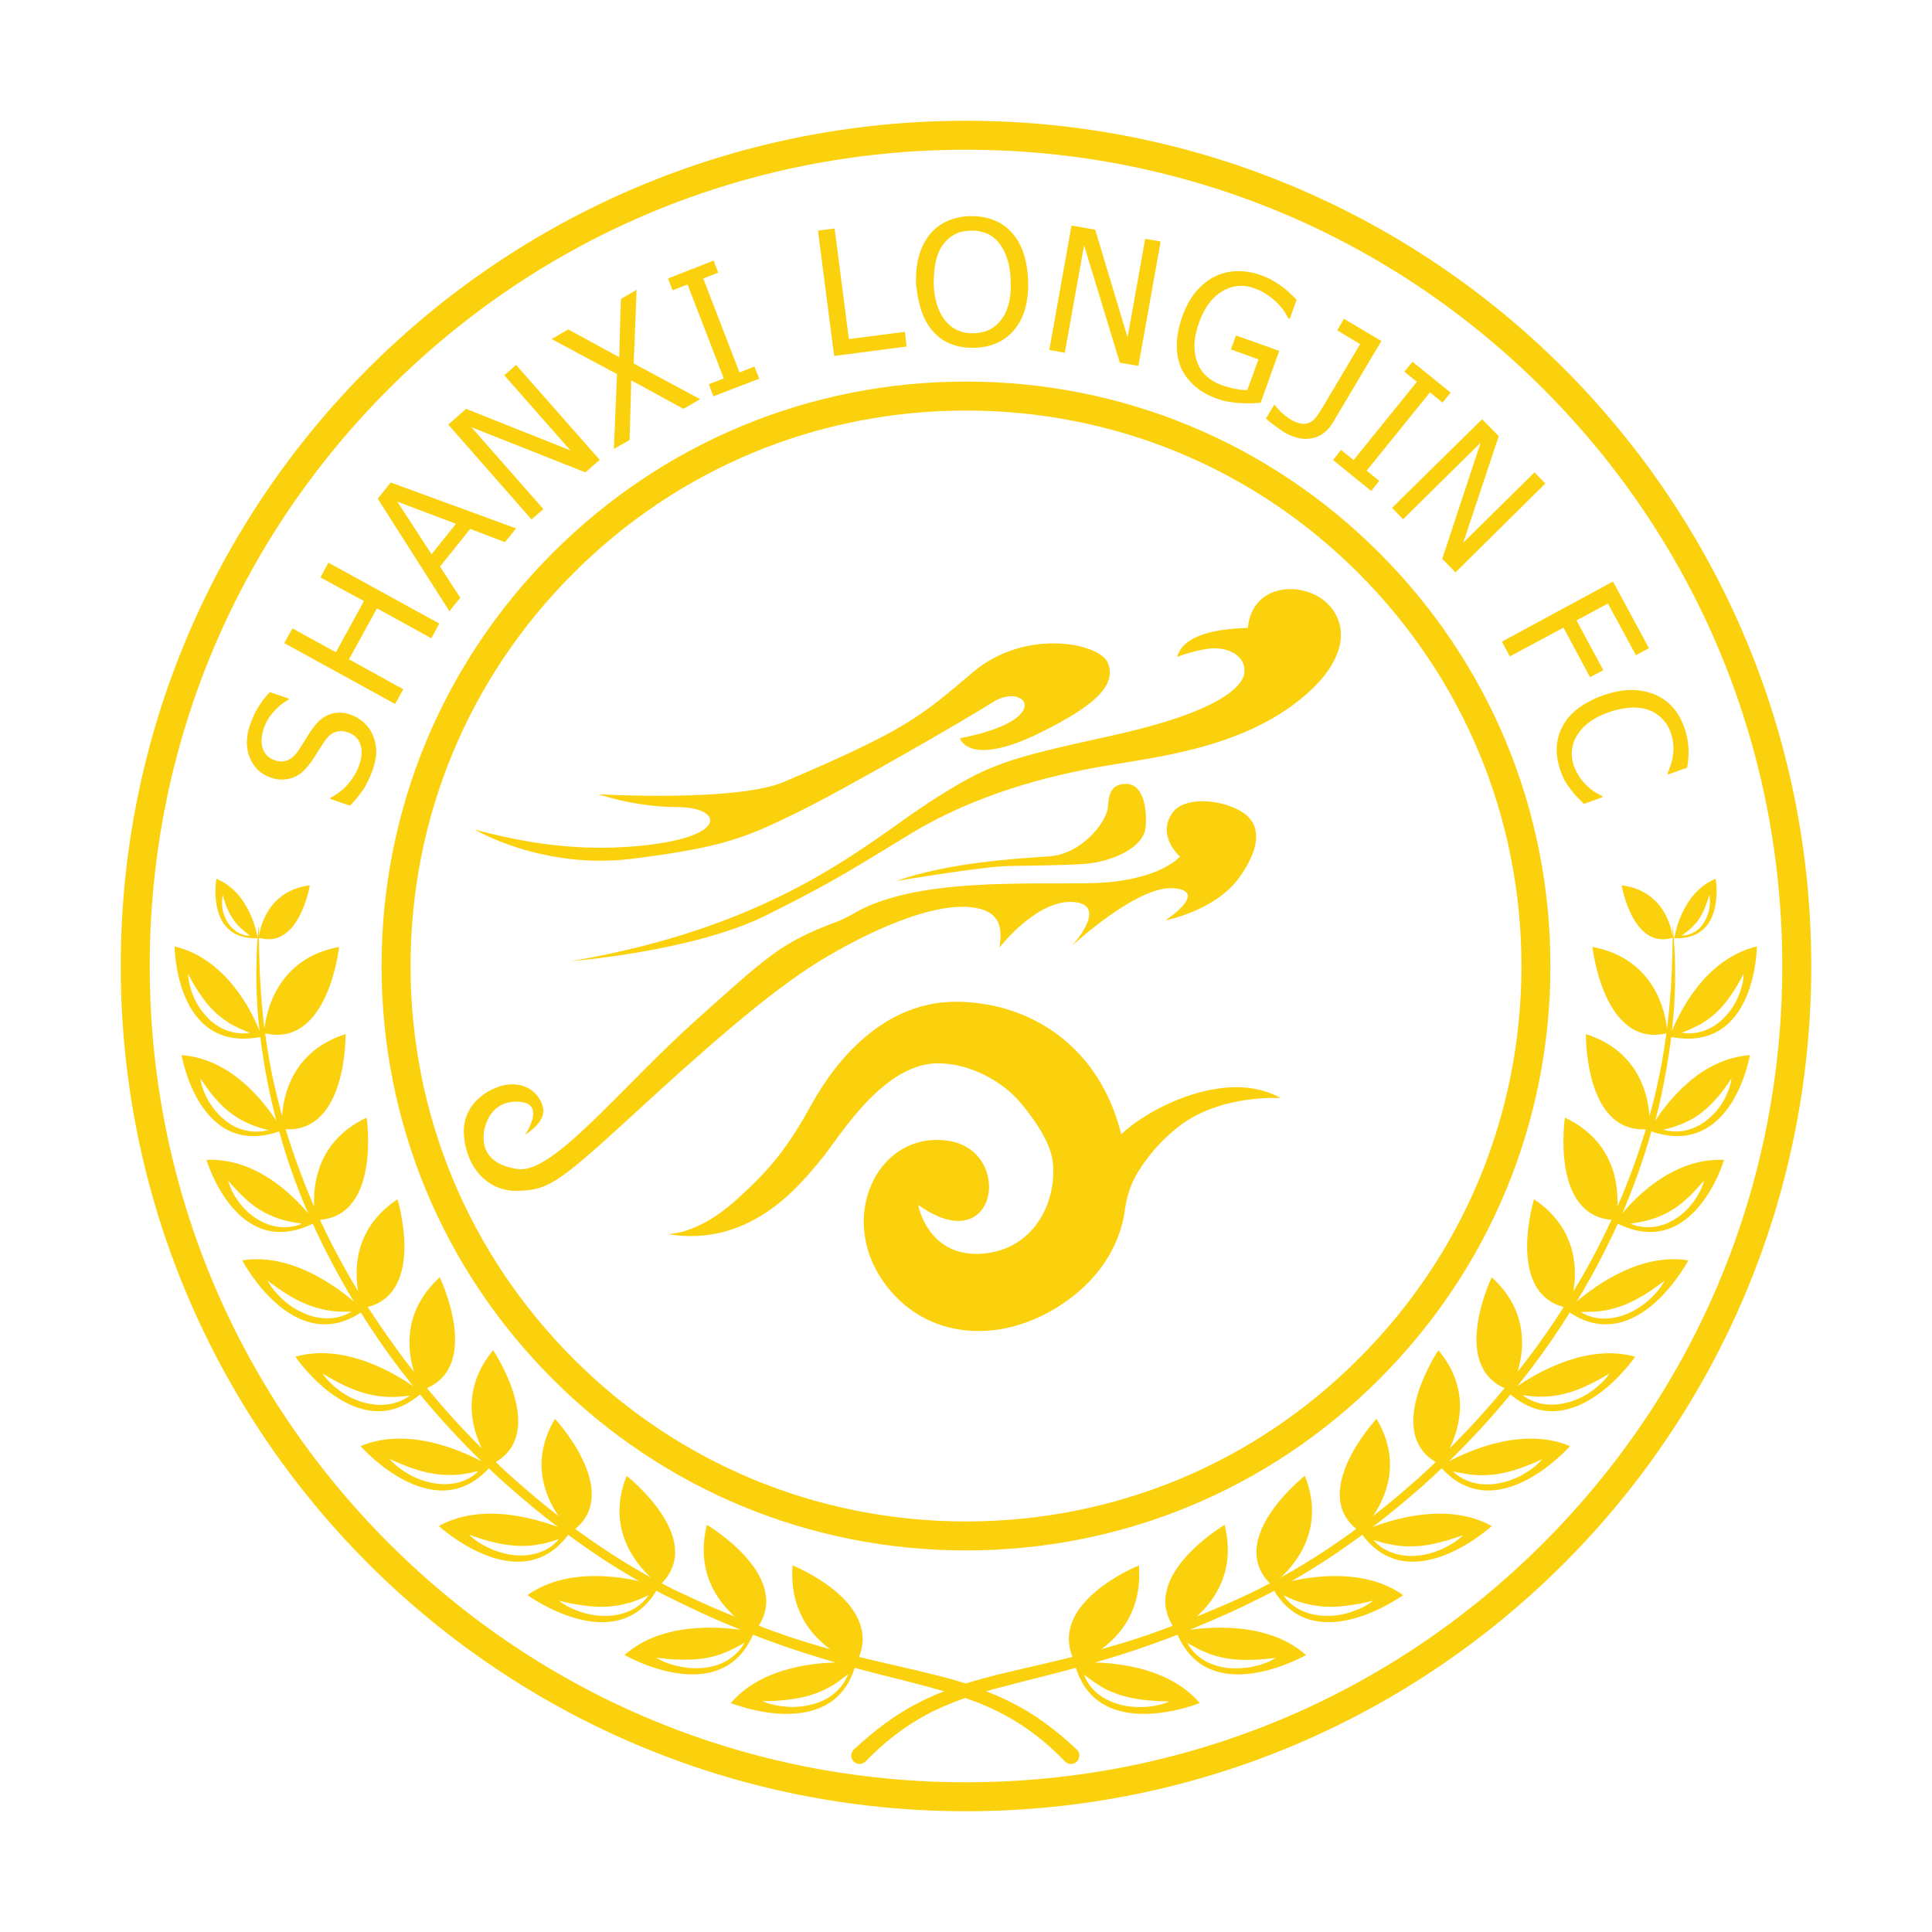 <svg version="1.1" xmlns="http://www.w3.org/2000/svg" xmlns:xlink="http://www.w3.org/1999/xlink" x="0px" y="0px"
	 viewBox="0 0 800 800" enable-background="new 0 0 800 800" xml:space="preserve">
<g>
	<path fill="#FBD10D" d="M400,50C206.7,50,50,206.7,50,400s156.7,350,350,350s350-156.7,350-350S593.3,50,400,50z M639,639
		c-63.8,63.8-148.7,99-239,99s-175.2-35.2-239-99c-63.8-63.8-99-148.7-99-239s35.2-175.2,99-239c63.8-63.8,148.7-99,239-99
		s175.2,35.2,239,99c63.8,63.8,99,148.7,99,239S702.8,575.2,639,639z"/>
	<path fill="#FBD10D" d="M400,158c-64.6,0-125.4,25.2-171.1,70.9C183.2,274.6,158,335.4,158,400s25.2,125.4,70.9,171.1
		C274.6,616.8,335.4,642,400,642s125.4-25.2,171.1-70.9C616.8,525.4,642,464.6,642,400s-25.2-125.4-70.9-171.1
		C525.4,183.2,464.6,158,400,158z M562.6,562.6C519.2,606.1,461.4,630,400,630s-119.2-23.9-162.6-67.4S170,461.4,170,400
		c0-61.4,23.9-119.2,67.4-162.6C280.8,193.9,338.6,170,400,170c61.4,0,119.2,23.9,162.6,67.4S630,338.6,630,400
		S606.1,519.2,562.6,562.6z"/>
	<path fill="#FBD10D" d="M106.7,388.5c0,0-2.6-18.7-17.1-24.6C89.6,363.9,85.1,389.3,106.7,388.5z M92.2,370.6
		c1,3.6,2.2,6.8,4.1,9.7c0.9,1.4,2,2.7,3.2,3.8c1.2,1.3,2.6,2.2,4.1,3.4c-0.5,0-0.9-0.1-1.4-0.1c-0.5-0.1-1-0.1-1.4-0.3
		c-0.4-0.2-0.9-0.3-1.4-0.5c-0.4-0.2-0.8-0.5-1.3-0.7c-1.6-1.1-3-2.5-4-4.2c-1-1.7-1.6-3.5-2-5.4C91.9,374.3,91.8,372.4,92.2,370.6z
		"/>
	<path fill="#FBD10D" d="M724.6,436.9c-20.5,1.5-34,19.2-39.2,27.2c1.4-5.3,2.6-10.6,3.6-15.9c1.1-5.4,1.9-10.8,2.7-16.2
		c0.1-0.9,0.2-1.7,0.3-2.6c35.2,6.7,35.5-37.5,35.5-37.5c-21.6,5.1-32.2,27.7-35.2,35c0.4-3.8,0.8-7.6,1-11.4
		c0.3-5.5,0.4-10.9,0.3-16.4c-0.1-5.5-0.5-10.9-1-16.4c0,1.7,0,3.4,0,5.1c-0.4-3.1-3.4-19-21.1-21.2c0,0,4.5,26.8,21.1,21.7
		c-0.1,9-0.4,18.1-1.2,27c-0.3,3.6-0.7,7.1-1.1,10.7c-0.7-6.6-5-29.1-30.9-33.9c0,0,4.5,41.8,30.6,35.8c-0.2,1.2-0.3,2.4-0.5,3.6
		c-0.8,5.4-1.7,10.7-2.9,16c-1,4.9-2.2,9.8-3.6,14.6c-0.6-9.1-4.7-27-26.3-33.9c0,0-0.7,40.8,24.8,39.4
		c-3.3,10.9-7.2,21.6-11.8,32.1c0.5-9.1-1.3-27.3-21.7-36.9c0,0-6,40.2,19.3,42.3c-0.6,1.3-1.2,2.5-1.8,3.8
		c-4.2,8.8-8.9,17.5-14,25.8c1.6-9.4,1.4-26.3-16.3-38.1c0,0-11.7,38.3,12.3,44.6c-5,7.9-10.4,15.6-16.1,23c-1,1.3-2,2.6-3,3.8
		c2.8-9.2,4.5-25.3-10.7-39.1c0,0-17.3,35.9,5.3,45.9c-7.1,8.6-14.7,16.9-22.7,24.9c4.2-8.7,8.7-24.6-4.7-40.6
		c0,0-22.6,33.6-1.1,46.3c-2.4,2.3-4.8,4.5-7.2,6.7c-6.1,5.4-12.3,10.7-18.8,15.7c5.5-8,11.9-22.8,1.5-40.3c0,0-27.7,29.7-8.4,45.6
		c-8.6,6.3-17.5,12.2-26.7,17.5c-1.6,0.9-3.1,1.8-4.7,2.7c6.6-6,18.7-20.7,10.1-42.2c0,0-32.8,25.8-14.5,44.5
		c-1.7,0.9-3.5,1.8-5.2,2.7c-4.9,2.4-9.8,4.7-14.8,6.8c-3.4,1.5-6.9,2.9-10.3,4.3c7.4-6.6,16.3-18.9,11.6-38
		c0,0-34.9,20.6-21.5,41.8c-3.4,1.3-6.7,2.5-10.1,3.7c-6.4,2.2-13,4.2-19.5,6c7.9-5.7,17-16.3,15.6-34.7c0,0-36.8,14.7-27.5,37.9
		c-10.5,2.6-21.1,4.9-31.7,7.5c-4.2,1.1-8.3,2.2-12.5,3.5c-4.1-1.3-8.3-2.5-12.5-3.5c-10.6-2.7-21.2-4.9-31.7-7.5
		c9.3-23.2-27.5-37.9-27.5-37.9c-1.4,18.4,7.7,29,15.6,34.7c-6.6-1.8-13.1-3.8-19.5-6c-3.4-1.2-6.8-2.4-10.1-3.7
		c13.4-21.3-21.5-41.8-21.5-41.8c-4.7,19.1,4.2,31.4,11.6,38c-3.5-1.4-6.9-2.8-10.3-4.3c-5-2.2-9.9-4.5-14.8-6.8
		c-1.8-0.9-3.5-1.8-5.2-2.7c18.3-18.7-14.5-44.5-14.5-44.5c-8.6,21.4,3.5,36.2,10.1,42.2c-1.6-0.9-3.1-1.8-4.7-2.7
		c-9.2-5.3-18.1-11.2-26.7-17.5c19.3-15.9-8.4-45.6-8.4-45.6c-10.4,17.5-4,32.3,1.5,40.3c-6.4-5-12.7-10.3-18.8-15.7
		c-2.5-2.2-4.9-4.4-7.2-6.7c21.5-12.7-1.1-46.3-1.1-46.3c-13.3,16-8.9,32-4.7,40.6c-8-7.9-15.5-16.2-22.7-24.9
		c22.6-9.9,5.3-45.9,5.3-45.9c-15.2,13.8-13.5,29.9-10.7,39.1c-1-1.3-2-2.5-3-3.8c-5.7-7.5-11-15.1-16.1-23
		c24-6.2,12.3-44.6,12.3-44.6c-17.8,11.8-17.9,28.7-16.3,38.1c-5.1-8.4-9.8-17-14-25.8c-0.6-1.3-1.2-2.5-1.8-3.8
		c25.3-2.1,19.3-42.3,19.3-42.3c-20.4,9.6-22.2,27.7-21.7,36.9c-4.5-10.5-8.5-21.2-11.8-32.1c25.5,1.3,24.8-39.4,24.8-39.4
		c-21.7,6.9-25.7,24.9-26.3,33.9c-1.3-4.8-2.5-9.7-3.6-14.6c-1.2-5.3-2.1-10.7-2.9-16c-0.2-1.2-0.3-2.4-0.5-3.6
		c26.2,6,30.6-35.8,30.6-35.8c-25.9,4.8-30.2,27.3-30.9,33.9c-0.4-3.5-0.8-7.1-1.1-10.7c-0.8-9-1.1-18-1.2-27
		c16.7,5,21.1-21.7,21.1-21.7c-17.7,2.2-20.7,18.1-21.1,21.2c0-1.7,0-3.4,0-5.1c-0.6,5.4-1,10.9-1,16.4c-0.2,5.5,0,10.9,0.3,16.4
		c0.2,3.8,0.5,7.6,1,11.4c-2.9-7.4-13.6-29.9-35.2-35c0,0,0.2,44.2,35.5,37.5c0.1,0.9,0.2,1.7,0.3,2.6c0.8,5.4,1.6,10.9,2.7,16.2
		c1,5.3,2.3,10.6,3.6,15.9c-5.2-8-18.7-25.7-39.2-27.2c0,0,7.2,43.1,40.4,31.6c3.2,11.6,7.2,22.9,12,33.9
		c-6.2-7.4-21.7-23.1-42.1-22.1c0,0,12.4,41.9,44,26.4c0.6,1.3,1.2,2.6,1.8,3.9c4.6,9.7,9.7,19.2,15.2,28.3
		c-8-6.8-26.5-20.2-46.2-17c0,0,21.1,40.1,49.1,21.6c5,8,10.3,15.7,16,23.2c1.9,2.4,3.8,4.9,5.7,7.3c-8.2-5.7-28.8-17.9-48.8-12.2
		c0,0,25.7,37.7,51.6,15.6c8,9.7,16.5,18.9,25.5,27.7c-8.7-4.6-30.8-14.4-50.1-6.3c0,0,30.1,34.3,53.1,9.2c2.5,2.4,5,4.7,7.6,7
		c6.8,6,13.8,11.8,21,17.3c-9.8-3.7-31.8-10.1-49.3-0.4c0,0,33.5,30.7,53.6,3.6c0.1,0.1,0.2,0.1,0.2,0.2c8.8,6.5,18,12.6,27.5,18.1
		c0.5,0.3,1.1,0.6,1.6,0.9c-11.1-2.5-31.2-4.8-46.2,5.8c0,0,36.3,26.4,53.4-1.8c1.9,1,3.7,2,5.6,2.9c4.9,2.4,9.8,4.8,14.9,7.1
		c4.8,2.2,9.6,4.2,14.5,6.2c-10.4-1.5-33.2-2.9-48.2,10.4c0,0,39.6,22.8,53.2-8.4c3.6,1.4,7.3,2.8,11,4.1c7.7,2.7,15.4,5.1,23.2,7.4
		c-11.4,0.3-31.5,2.9-43.4,16.8c0,0,41.5,16.8,51.3-14.6c0.1,0,0.2,0.1,0.3,0.1c10.6,2.9,21.2,5.3,31.7,8.2c1.7,0.5,3.4,1,5.1,1.4
		c-3.4,1.3-6.8,2.8-10.1,4.5c-10.1,5-19.1,12-27.3,19.6c-1.4,1.3-1.5,3.5-0.2,4.9s3.5,1.5,4.9,0.2c0,0,0.1-0.1,0.1-0.1l0,0
		c7.4-7.6,15.7-14.3,25.1-19.3c5.1-2.8,10.6-5,16.2-7c5.6,1.9,11,4.2,16.2,7c9.4,5,17.7,11.6,25.1,19.3l0,0c0,0,0.1,0.1,0.1,0.1
		c1.4,1.3,3.6,1.3,4.9-0.2s1.3-3.6-0.2-4.9c-8.1-7.7-17.2-14.6-27.3-19.6c-3.3-1.7-6.7-3.1-10.1-4.5c1.7-0.5,3.4-1,5.1-1.4
		c10.4-2.8,21.1-5.3,31.7-8.2c0.1,0,0.2-0.1,0.3-0.1c9.8,31.4,51.3,14.6,51.3,14.6c-11.9-13.9-32.1-16.5-43.4-16.8
		c7.8-2.2,15.6-4.7,23.2-7.4c3.7-1.3,7.4-2.7,11-4.1c13.6,31.2,53.2,8.4,53.2,8.4c-15-13.3-37.9-11.9-48.2-10.4
		c4.9-2,9.7-4.1,14.5-6.2c5-2.2,9.9-4.6,14.9-7.1c1.9-0.9,3.8-1.9,5.6-2.9c17.1,28.2,53.4,1.8,53.4,1.8
		c-14.9-10.6-35.1-8.3-46.2-5.8c0.5-0.3,1.1-0.6,1.6-0.9c9.5-5.5,18.6-11.6,27.5-18.1c0.1-0.1,0.2-0.1,0.2-0.2
		c20.1,27.1,53.6-3.6,53.6-3.6c-17.5-9.7-39.6-3.3-49.3,0.4c7.2-5.5,14.2-11.3,21-17.3c2.6-2.3,5.1-4.7,7.6-7
		c23,25.1,53.1-9.2,53.1-9.2c-19.2-8.1-41.4,1.7-50.1,6.3c9-8.8,17.5-18,25.5-27.7c25.8,22.1,51.6-15.6,51.6-15.6
		c-19.9-5.6-40.6,6.6-48.8,12.2c1.9-2.4,3.8-4.8,5.7-7.3c5.7-7.5,11-15.2,16-23.2c28,18.5,49.1-21.6,49.1-21.6
		c-19.7-3.2-38.2,10.2-46.2,17c5.6-9.2,10.6-18.6,15.2-28.3c0.6-1.3,1.2-2.6,1.8-3.9c31.6,15.5,44-26.4,44-26.4
		c-20.3-1-35.9,14.6-42.1,22.1c4.7-11,8.8-22.4,12-33.9C717.4,479.9,724.6,436.9,724.6,436.9z M697.6,464.9c2.7-1.2,5.2-2.7,7.5-4.6
		c2.3-1.8,4.4-4,6.4-6.3c2-2.3,3.8-4.9,5.5-7.5c-0.4,3.2-1.7,6.3-3.2,9.1c-1.6,2.8-3.7,5.5-6.3,7.6c-2.5,2.2-5.6,3.9-8.8,4.7
		c-1.6,0.4-3.3,0.7-5,0.6c-1.7,0-3.3-0.2-4.9-0.7C692,467,694.9,466.1,697.6,464.9z M704.8,423.7c2.5-1.5,4.8-3.3,6.9-5.4
		c2.1-2.1,3.9-4.5,5.6-7c1.7-2.5,3.2-5.2,4.7-8.1c-0.1,3.2-0.9,6.4-2.2,9.4c-1.3,3-3.1,5.9-5.4,8.3c-2.3,2.5-5.1,4.5-8.2,5.7
		c-1.6,0.6-3.2,1-4.9,1.2c-1.6,0.2-3.3,0.1-4.9-0.2C699.5,426.4,702.3,425.2,704.8,423.7z M98.6,427.8c-1.7-0.2-3.3-0.6-4.9-1.2
		c-3.1-1.2-6-3.2-8.2-5.7c-2.3-2.4-4.1-5.3-5.4-8.3c-1.2-3-2.1-6.2-2.2-9.4c1.4,2.9,3,5.6,4.7,8.1c1.7,2.5,3.5,4.9,5.6,7
		c2.1,2.1,4.4,3.9,6.9,5.4c2.5,1.6,5.3,2.7,8.4,4C101.9,427.9,100.3,428,98.6,427.8z M106.3,468.6c-1.7,0-3.3-0.2-5-0.6
		c-3.3-0.8-6.3-2.5-8.8-4.7c-2.6-2.2-4.6-4.8-6.3-7.6c-1.6-2.9-2.8-5.9-3.2-9.1c1.8,2.7,3.6,5.2,5.5,7.5c2,2.3,4.1,4.5,6.4,6.3
		c2.3,1.8,4.8,3.4,7.5,4.6c2.7,1.3,5.6,2.1,8.7,3C109.6,468.3,108,468.6,106.3,468.6z M120.2,508c-1.6,0.2-3.3,0.2-5,0
		c-3.3-0.4-6.6-1.8-9.3-3.6c-2.8-1.8-5.2-4.2-7.1-6.8c-1.9-2.6-3.5-5.5-4.3-8.7c2.1,2.5,4.2,4.7,6.4,6.8c2.2,2.1,4.6,4,7.1,5.5
		c2.5,1.5,5.2,2.7,8,3.6c2.8,0.9,5.8,1.4,9,1.9C123.5,507.4,121.9,507.8,120.2,508z M135.6,545.9c-3.5,0-7-0.8-10.1-2.3
		c-3.2-1.4-6-3.3-8.5-5.6c-2.5-2.3-4.7-4.9-6.3-7.8c2.6,2,5.3,3.9,8,5.6c2.7,1.7,5.5,3.2,8.3,4.3c1.4,0.6,2.9,1.1,4.4,1.5
		c1.5,0.4,3,0.8,4.5,1c3.1,0.6,6.2,0.6,9.6,0.5C142.6,545,139.1,545.9,135.6,545.9z M160.1,581.6c-3.5,0.4-7-0.1-10.3-1.1
		c-3.3-1-6.4-2.6-9.1-4.6c-2.7-2-5.2-4.3-7.1-7.1c2.9,1.7,5.7,3.3,8.6,4.7c2.9,1.4,5.8,2.5,8.8,3.4c1.5,0.4,3,0.7,4.5,1
		c1.5,0.3,3,0.4,4.6,0.5c3.1,0.2,6.2-0.1,9.6-0.5C167,579.9,163.6,581.2,160.1,581.6z M189.2,614c-3.4,0.8-7,0.7-10.4,0
		c-3.4-0.7-6.6-1.9-9.6-3.6c-2.9-1.7-5.7-3.7-7.9-6.3c3,1.4,6,2.7,9,3.7c3,1.1,6,1.9,9.1,2.4c1.5,0.3,3.1,0.4,4.6,0.5
		c1.5,0.1,3.1,0.1,4.6,0c3.1-0.1,6.2-0.8,9.5-1.6C195.8,611.6,192.6,613.2,189.2,614z M222.8,643c-3.3,1.1-6.9,1.3-10.3,0.9
		c-3.4-0.4-6.8-1.4-9.8-2.8c-3.1-1.4-6-3.2-8.4-5.6c3.1,1.1,6.2,2.2,9.3,2.9c3.1,0.8,6.2,1.4,9.3,1.6c1.5,0.1,3.1,0.2,4.6,0.1
		c1.5,0,3.1-0.2,4.6-0.4c3.1-0.4,6.1-1.3,9.3-2.4C229.2,640.1,226.1,642,222.8,643z M260.6,667.1c-3.2,1.4-6.7,2.1-10.2,2
		c-3.5,0-6.9-0.6-10.1-1.7c-3.2-1.1-6.3-2.5-8.9-4.6c3.2,0.8,6.4,1.5,9.6,1.9c3.2,0.5,6.3,0.7,9.4,0.6c1.5,0,3.1-0.2,4.6-0.4
		c1.5-0.2,3-0.5,4.5-0.9c3-0.7,5.9-2,9-3.4C266.6,663.5,263.8,665.7,260.6,667.1z M301.2,687.5c-3,1.8-6.4,2.8-9.9,3.1
		c-3.4,0.4-6.9,0.1-10.2-0.6c-3.3-0.7-6.5-1.8-9.4-3.6c3.3,0.4,6.5,0.8,9.7,0.8c3.2,0.1,6.3,0,9.4-0.4c1.5-0.2,3-0.5,4.5-0.9
		c1.5-0.4,3-0.8,4.4-1.4c2.9-1.1,5.6-2.6,8.6-4.3C306.7,683.2,304.2,685.7,301.2,687.5z M345.1,701.5c-2.7,2.2-6,3.6-9.4,4.4
		c-3.4,0.8-6.8,1.1-10.2,0.8c-3.4-0.3-6.7-0.9-9.8-2.3c3.3,0,6.6-0.1,9.7-0.5c3.2-0.3,6.3-0.9,9.3-1.7c1.5-0.4,2.9-0.9,4.4-1.5
		c1.4-0.6,2.8-1.2,4.2-2c2.7-1.4,5.2-3.4,7.9-5.5C350,696.5,347.8,699.3,345.1,701.5z M456.7,698.8c1.3,0.8,2.7,1.4,4.2,2
		c1.4,0.6,2.9,1.1,4.4,1.5c3,0.8,6.1,1.4,9.3,1.7c3.2,0.3,6.4,0.5,9.7,0.5c-3.1,1.4-6.4,2-9.8,2.3c-3.4,0.2-6.8,0-10.2-0.8
		c-3.3-0.8-6.6-2.3-9.4-4.4c-2.7-2.1-4.9-5-6.1-8.2C451.5,695.4,454,697.3,456.7,698.8z M500.3,684.6c1.4,0.6,2.9,1,4.4,1.4
		c1.5,0.4,3,0.7,4.5,0.9c3.1,0.4,6.2,0.5,9.4,0.4c3.2-0.1,6.4-0.4,9.7-0.8c-2.9,1.8-6.1,2.9-9.4,3.6c-3.3,0.7-6.8,0.9-10.2,0.6
		c-3.4-0.4-6.9-1.3-9.9-3.1c-3-1.7-5.6-4.3-7.1-7.3C494.6,682,497.3,683.5,500.3,684.6z M540.5,664c1.5,0.4,3,0.7,4.5,0.9
		c1.5,0.2,3.1,0.4,4.6,0.4c3.1,0.1,6.2-0.1,9.4-0.6c3.2-0.4,6.3-1.1,9.6-1.9c-2.6,2.1-5.7,3.5-8.9,4.6c-3.2,1.1-6.6,1.7-10.1,1.7
		c-3.4,0-7-0.6-10.2-2c-3.2-1.4-6-3.6-7.9-6.5C534.6,662.1,537.5,663.3,540.5,664z M578,639.9c1.5,0.2,3.1,0.4,4.6,0.4
		c1.5,0,3.1,0,4.6-0.1c3.1-0.2,6.2-0.8,9.3-1.6c3.1-0.8,6.2-1.8,9.3-2.9c-2.4,2.4-5.3,4.1-8.4,5.6c-3.1,1.4-6.4,2.4-9.8,2.8
		c-3.4,0.4-7,0.2-10.3-0.9c-3.3-1-6.4-2.9-8.6-5.5C571.9,638.6,574.9,639.5,578,639.9z M611.3,610.8c1.5,0.1,3.1,0.1,4.6,0
		c1.5-0.1,3.1-0.2,4.6-0.5c3.1-0.5,6.1-1.3,9.1-2.4c3-1,6-2.3,9-3.7c-2.2,2.6-4.9,4.6-7.9,6.3c-2.9,1.7-6.2,2.9-9.6,3.6
		c-3.4,0.7-7,0.8-10.4,0c-3.4-0.8-6.6-2.4-9-4.8C605.1,610,608.2,610.6,611.3,610.8z M640,578.3c1.5-0.1,3.1-0.2,4.6-0.5
		c1.5-0.2,3-0.6,4.5-1c3-0.8,5.9-2,8.8-3.4c2.9-1.4,5.7-2.9,8.6-4.7c-1.9,2.8-4.4,5.1-7.1,7.1c-2.7,2-5.8,3.6-9.1,4.6
		c-3.3,1-6.8,1.5-10.3,1.1c-3.5-0.4-6.8-1.7-9.5-3.8C633.8,578.2,636.9,578.5,640,578.3z M664.1,542.7c1.5-0.2,3-0.6,4.5-1
		c1.5-0.4,2.9-0.9,4.4-1.5c2.9-1.2,5.6-2.7,8.3-4.3c2.7-1.7,5.3-3.6,8-5.6c-1.6,3-3.8,5.5-6.3,7.8c-2.5,2.3-5.4,4.2-8.5,5.6
		c-3.1,1.4-6.6,2.3-10.1,2.3c-3.5,0-7-0.9-9.8-2.7C658,543.2,661.1,543.2,664.1,542.7z M684.1,504.8c2.8-0.9,5.5-2.1,8-3.6
		c2.5-1.5,4.9-3.4,7.1-5.5c2.2-2.1,4.3-4.4,6.4-6.8c-0.8,3.1-2.4,6-4.3,8.7c-2,2.6-4.3,5-7.1,6.8c-2.8,1.9-6,3.2-9.3,3.6
		c-1.7,0.2-3.4,0.2-5,0c-1.6-0.2-3.2-0.6-4.7-1.3C678.3,506.2,681.2,505.7,684.1,504.8z"/>
	<path fill="#FBD10D" d="M710.4,363.9c-14.5,5.9-17.1,24.6-17.1,24.6C714.9,389.3,710.4,363.9,710.4,363.9z M700.5,384.1
		c1.2-1.2,2.3-2.4,3.2-3.8c1.8-2.8,3-6.1,4.1-9.7c0.4,1.8,0.3,3.7,0,5.6c-0.3,1.9-1,3.7-2,5.4c-0.9,1.7-2.3,3.2-4,4.2
		c-0.4,0.2-0.8,0.5-1.3,0.7c-0.4,0.2-0.9,0.3-1.4,0.5c-0.4,0.2-0.9,0.3-1.4,0.3c-0.5,0.1-0.9,0.1-1.4,0.1
		C697.9,386.2,699.4,385.3,700.5,384.1z"/>
	<path fill="#FBD10D" d="M464.3,469.7c-9-36.2-37.1-54.4-67.7-54.9c-30.6-0.4-50.5,24.4-60.3,42.1c-9.8,17.7-16.8,27-32.4,40.8
		c-15.5,13.7-27.5,13.3-27.5,13.3c35.6,6.1,56.5-22.7,63.2-30.4c6.7-7.6,25.2-40.3,48.8-40.3c13.1,0,26.8,7.3,34.6,16.8
		c6.9,8.4,12.6,17.4,13.1,25.5c1,18.3-10.3,36.2-31.3,36.6c-21,0.3-24.6-20.3-24.6-20.3c32.9,23.6,39.9-22.9,12-26.6
		c-27.9-3.7-44.2,29.3-28.3,55.5s48.6,30.6,76.2,12c20-13.5,24.6-30.5,25.7-38.8c0.7-5.3,2.3-10.4,5-15c3.5-5.9,9.2-13.4,17.9-20
		c17.3-13,41.6-11.3,41.6-11.3C508.2,442.1,475.6,458.7,464.3,469.7z"/>
	<path fill="#FBD10D" d="M399.9,375.5c15.7,0.7,14.9,10,14,16.8c0,0,15.5-20,30.6-18.8s-0.7,18.2-0.7,18.2s27-25.1,42.1-23.9
		s-3.3,13.3-3.3,13.3s20.6-3.9,30.6-17.8c10-14,8.6-23.3-0.3-27.9c-9-4.7-22.6-5.3-27.3,1c-4.7,6.3-2.2,13.3,3,18.3
		c0,0-8.6,10.3-36.6,11c-26.8,0.6-73.1-2.4-98.6,12.6c-2.6,1.5-5.2,2.8-8,3.8c-21.7,8.2-27.1,13.4-56.3,39.5
		c-31.3,27.9-59.9,64.5-74.5,62.5c-14.6-2-14.6-11-14.3-14.6s3-14,14.6-13.3c11.6,0.7,2.5,13.7,2.5,13.7s8.6-5.1,7.5-10.9
		s-6.2-10.2-13.3-10s-20.4,6.9-19.5,20.8s10.2,23.7,22.2,23.3c12-0.4,15.5-1.8,46.1-29.9c30.6-28.2,57.9-52.3,78.9-65.2
		C360.5,385.1,384.2,374.9,399.9,375.5z"/>
	<path fill="#FBD10D" d="M474.4,342.3c0.7-8.9-1.6-18-8.4-17.7c-6.9,0.2-6.8,5.7-7.3,10c-0.8,6.3-11.1,19.1-24.2,20
		s-41.2,2.4-63.4,10.2c0,0,35.9-6,46.3-6.2s21.3-0.2,31.9-0.9C460,356.9,473.8,351.2,474.4,342.3z"/>
	<path fill="#FBD10D" d="M549.1,249.4c-9.8-8.9-30.6-8-32.4,10.6c-12.9,0.4-26.6,2.7-29.3,12c0,0,10.6-4,16.8-3.5
		c6.2,0.4,11.5,4,11.1,9.8c-0.4,5.8-10.2,16.4-54.5,26.2s-51,11.5-76.3,27.9c-25.3,16.4-62.1,51-148.1,65.6c0,0,51-4,81.1-19.1
		s34.6-18.6,60.3-34.1c25.7-15.5,55.4-23.5,78.9-27.5c23.5-4,55.6-7.6,80.3-26.6C558.4,274.2,558.9,258.3,549.1,249.4z"/>
	<path fill="#FBD10D" d="M261.8,355.6c37.2-4.7,46.6-8.6,67.2-18.6c20.6-10,72.4-40,82.2-46.3c13.1-8.4,26.4,7.2-13.7,15
		c0,0,3.4,12.2,32.6-2c26.5-12.9,31.9-21.3,28.6-29.3c-3.3-8-33.9-14.6-55.9,4c-21.9,18.6-27.9,23.9-77.8,45.2
		c-19.3,8.6-77.1,5.3-77.1,5.3s15,5.3,32.6,5.3c17.6,0,21.6,11-9.3,15.3c-30.9,4.3-57.2-1.3-74.5-6
		C196.6,343.6,224.6,360.2,261.8,355.6z"/>
	<path fill="#FBD10D" d="M111.9,321.9c1.9,0.7,3.7,1,5.4,0.9s3.2-0.4,4.7-1.1c1.5-0.7,2.8-1.5,3.9-2.7s2.2-2.4,3.3-4
		c1.1-1.7,2.1-3.2,2.8-4.4c0.7-1.2,1.6-2.4,2.5-3.8c1.3-1.9,2.8-3.2,4.4-3.7c1.6-0.5,3.4-0.5,5.3,0.2c2.5,0.9,4.2,2.5,5,4.9
		c0.9,2.4,0.7,5.4-0.6,9c-0.9,2.5-2.4,5-4.4,7.4c-2.1,2.4-4.5,4.3-7.3,5.7l-0.2,0.5l8.2,2.8c1.8-1.8,3.6-3.9,5.2-6.2
		c1.6-2.3,3-5.2,4.3-8.8c1-3,1.5-5.7,1.4-7.9c-0.1-2.3-0.6-4.5-1.5-6.5c-0.8-1.9-2-3.5-3.6-5c-1.6-1.4-3.4-2.5-5.3-3.2
		c-3.1-1.1-5.9-1.2-8.6-0.3c-2.6,0.8-5.1,2.8-7.3,5.9c-0.9,1.2-1.9,2.7-3,4.6c-1.2,1.9-2.2,3.4-3,4.7c-1.3,1.9-2.8,3.2-4.4,3.9
		c-1.6,0.7-3.5,0.7-5.6-0.1c-2.3-0.8-3.9-2.4-4.7-4.8c-0.8-2.4-0.6-5.1,0.4-8.2c0.9-2.7,2.4-5.1,4.3-7.2c1.9-2.1,3.9-3.7,5.9-4.7
		l0.2-0.5l-7.9-2.7c-1.7,1.8-3.3,3.8-4.7,6.1c-1.4,2.3-2.6,4.8-3.5,7.6c-1.7,4.9-1.7,9.3-0.1,13.4
		C105.1,317.8,107.9,320.5,111.9,321.9z"/>
	<polygon fill="#FBD10D" points="167,285.4 144.5,273 156.1,251.9 178.6,264.3 181.9,258.2 136,233 132.7,239.1 150.7,248.9 
		139.1,270.1 121.1,260.2 117.7,266.3 163.6,291.5 	"/>
	<path fill="#FBD10D" d="M190.6,247.5l-8.4-12.9l12.5-15.6l14.4,5.5l4.6-5.7l-51.9-19l-5.4,6.7l29.7,46.6L190.6,247.5z M164.5,207.7
		l24.3,9.2l-10.1,12.6L164.5,207.7z"/>
	<polygon fill="#FBD10D" points="225,210.8 195.2,176.9 242.4,195.6 248.3,190.4 213.7,151.1 208.8,155.4 236.2,186.5 193,169.3 
		185.6,175.8 220.1,215.1 	"/>
	<polygon fill="#FBD10D" points="254.2,185.9 260.7,182.2 261.4,157.5 283,169.3 289.9,165.3 262.4,150.5 263.6,120 257.1,123.8 
		256.4,147.9 235.3,136.4 228.4,140.4 255.5,154.9 	"/>
	<polygon fill="#FBD10D" points="284.7,117.8 299.7,156.7 293.5,159.1 295.4,164.1 314.4,156.8 312.4,151.8 306.2,154.2 
		291.2,115.3 297.4,112.9 295.5,107.9 276.6,115.3 278.5,120.2 	"/>
	<polygon fill="#FBD10D" points="375.4,143.5 374.7,137.4 351.5,140.4 345.6,94.6 338.7,95.5 345.4,147.4 	"/>
	<path fill="#FBD10D" d="M381.7,129.2c1.2,3.4,2.9,6.1,5,8.4c2.1,2.3,4.6,4,7.5,5c2.9,1.1,6.1,1.5,9.6,1.4c3.4-0.1,6.5-0.8,9.3-2.1
		c2.8-1.3,5.2-3.2,7.2-5.7c1.9-2.4,3.4-5.3,4.3-8.8c0.9-3.5,1.3-7.3,1.1-11.6c-0.2-4.4-0.9-8.2-2.1-11.6c-1.2-3.3-2.9-6.1-5-8.3
		c-2.1-2.2-4.5-3.8-7.5-4.9c-2.9-1.1-6.1-1.6-9.7-1.5c-3.5,0.1-6.7,0.9-9.5,2.2c-2.8,1.3-5.2,3.2-7.1,5.6c-1.9,2.5-3.4,5.4-4.3,8.8
		c-1,3.4-1.3,7.3-1.2,11.7C379.8,122,380.5,125.8,381.7,129.2z M387.5,108.2c0.6-2.7,1.6-5,2.9-6.8c1.4-1.9,3-3.3,4.8-4.3
		c1.8-1,4-1.5,6.6-1.6c2.4-0.1,4.6,0.3,6.6,1.1c2,0.8,3.7,2.1,5.2,3.9c1.4,1.7,2.6,3.9,3.4,6.5c0.9,2.6,1.4,5.7,1.5,9.2
		c0.3,6.9-0.9,12.2-3.7,15.9c-2.7,3.8-6.5,5.7-11.4,5.9c-4.8,0.2-8.8-1.5-11.8-5c-3-3.5-4.7-8.7-5-15.6
		C386.7,114,386.9,110.9,387.5,108.2z"/>
	<polygon fill="#FBD10D" points="448.9,101.6 463.7,150.2 471.4,151.5 480.6,100 474.2,98.9 466.9,139.7 453.5,95.1 443.7,93.4 
		434.5,144.9 440.9,146.1 	"/>
	<path fill="#FBD10D" d="M495,160.1c2.5,2.1,5.5,3.8,9,5c1.9,0.7,3.5,1.1,4.9,1.3c1.4,0.2,3,0.4,4.8,0.5c1.3,0.1,2.8,0.1,4.4,0.1
		c1.6-0.1,2.9-0.1,3.9-0.2l7.7-21.5l-17.9-6.4l-2.1,5.8l11.4,4.1l-4.6,12.7c-1.4,0.1-3.1-0.1-5.1-0.5c-1.9-0.4-3.8-0.9-5.7-1.6
		c-2.5-0.9-4.6-2.2-6.3-3.8c-1.7-1.6-2.9-3.5-3.7-5.7c-0.8-2.2-1.2-4.7-1.1-7.5c0.1-2.7,0.8-5.8,2-9.1c2.1-5.9,5.3-10.2,9.5-12.7
		c4.2-2.5,8.7-2.9,13.4-1.2c2,0.7,3.8,1.6,5.3,2.7c1.6,1.1,2.9,2.2,4,3.3c1.3,1.3,2.3,2.5,2.9,3.4c0.6,1,1.2,2,1.8,3l0.6,0.2
		l2.8-7.9c-0.7-0.7-1.6-1.6-2.8-2.7c-1.1-1.1-2.2-2-3.2-2.7c-1.2-0.9-2.6-1.8-4-2.6c-1.4-0.8-3-1.5-4.6-2.1
		c-3.5-1.3-6.9-1.8-10.3-1.7c-3.4,0.1-6.4,0.9-9.2,2.3c-2.9,1.5-5.4,3.6-7.7,6.3c-2.2,2.7-4.1,6.1-5.5,10.1
		c-1.5,4.2-2.3,8.1-2.3,11.7c-0.1,3.6,0.6,6.9,1.8,9.8C490.6,155.5,492.5,158,495,160.1z"/>
	<path fill="#FBD10D" d="M530.4,170.6c-1-1.1-1.9-2-2.5-2.8l-0.3-0.2l-3.4,5.7c0.9,0.9,2.2,1.9,3.7,3c1.5,1.1,2.8,2,3.7,2.6
		c4,2.4,7.9,3.3,11.6,2.6s6.7-3,9-7l19.8-33.3l-15.5-9.2l-2.8,4.8l9.5,5.7l-15.6,26.3c-0.9,1.5-1.8,2.8-2.6,3.9s-1.8,1.9-2.8,2.3
		c-1,0.5-2.2,0.6-3.5,0.4c-1.4-0.2-3-0.9-4.8-2C532.6,172.5,531.5,171.6,530.4,170.6z"/>
	<polygon fill="#FBD10D" points="560.5,190.5 555.3,186.3 552,190.5 567.8,203.3 571.1,199.1 565.9,194.9 592.1,162.5 597.3,166.7 
		600.7,162.6 584.9,149.8 581.5,153.9 586.7,158.1 	"/>
	<polygon fill="#FBD10D" points="581,215 613.1,183.3 597.2,231.4 602.7,237 639.9,200.2 635.4,195.6 605.9,224.7 620.6,180.6 
		613.7,173.6 576.4,210.3 	"/>
	<polygon fill="#FBD10D" points="625.2,271.8 647.4,259.9 658.4,280.4 663.9,277.5 652.8,256.9 665.8,249.9 677.4,271.3 
		682.8,268.4 667.9,240.8 621.9,265.7 	"/>
	<path fill="#FBD10D" d="M663.9,287.9c-4.2,1.5-7.6,3.3-10.5,5.5s-5,4.7-6.4,7.4c-1.5,2.7-2.2,5.6-2.4,8.7c-0.1,3.1,0.4,6.2,1.5,9.5
		c0.7,2,1.4,3.5,2.1,4.7c0.7,1.1,1.5,2.3,2.5,3.6c0.9,1.2,1.8,2.2,2.6,3c0.8,0.8,1.7,1.6,2.5,2.6l7.8-2.8l-0.2-0.5
		c-0.7-0.3-1.5-0.8-2.6-1.4s-2.1-1.4-3.2-2.4c-1.2-1-2.2-2.2-3.3-3.7c-1-1.4-1.9-3.1-2.6-5c-0.7-2.1-1-4.2-0.8-6.3
		c0.2-2.1,0.8-4.2,2-6.1c1.2-2,2.8-3.9,5-5.5c2.2-1.7,4.9-3.1,8.3-4.3c3.2-1.1,6.2-1.7,9-1.9c2.8-0.1,5.3,0.2,7.5,1
		c2.2,0.8,4,2,5.6,3.6c1.5,1.6,2.7,3.4,3.4,5.5c0.7,1.9,1.1,3.7,1.2,5.4c0.1,1.6,0,3.2-0.2,4.7c-0.3,1.6-0.6,2.9-1.1,4.1
		c-0.4,1.2-0.8,2.1-1.1,2.9l0.2,0.5l7.9-2.8c0.2-1.3,0.4-2.6,0.5-3.9c0.1-1.3,0.1-2.5,0.1-3.7c-0.1-1.4-0.2-2.8-0.5-4.4
		c-0.3-1.5-0.7-3.1-1.3-4.8c-1.2-3.3-2.8-6.1-4.9-8.4c-2.1-2.3-4.6-4-7.5-5.2c-3-1.2-6.2-1.8-9.6-1.8
		C671.8,285.7,668,286.5,663.9,287.9z"/>
</g>
<g>
</g>
<g>
</g>
<g>
</g>
<g>
</g>
<g>
</g>
<g>
</g>
<g>
</g>
<g>
</g>
<g>
</g>
<g>
</g>
<g>
</g>
</svg>
